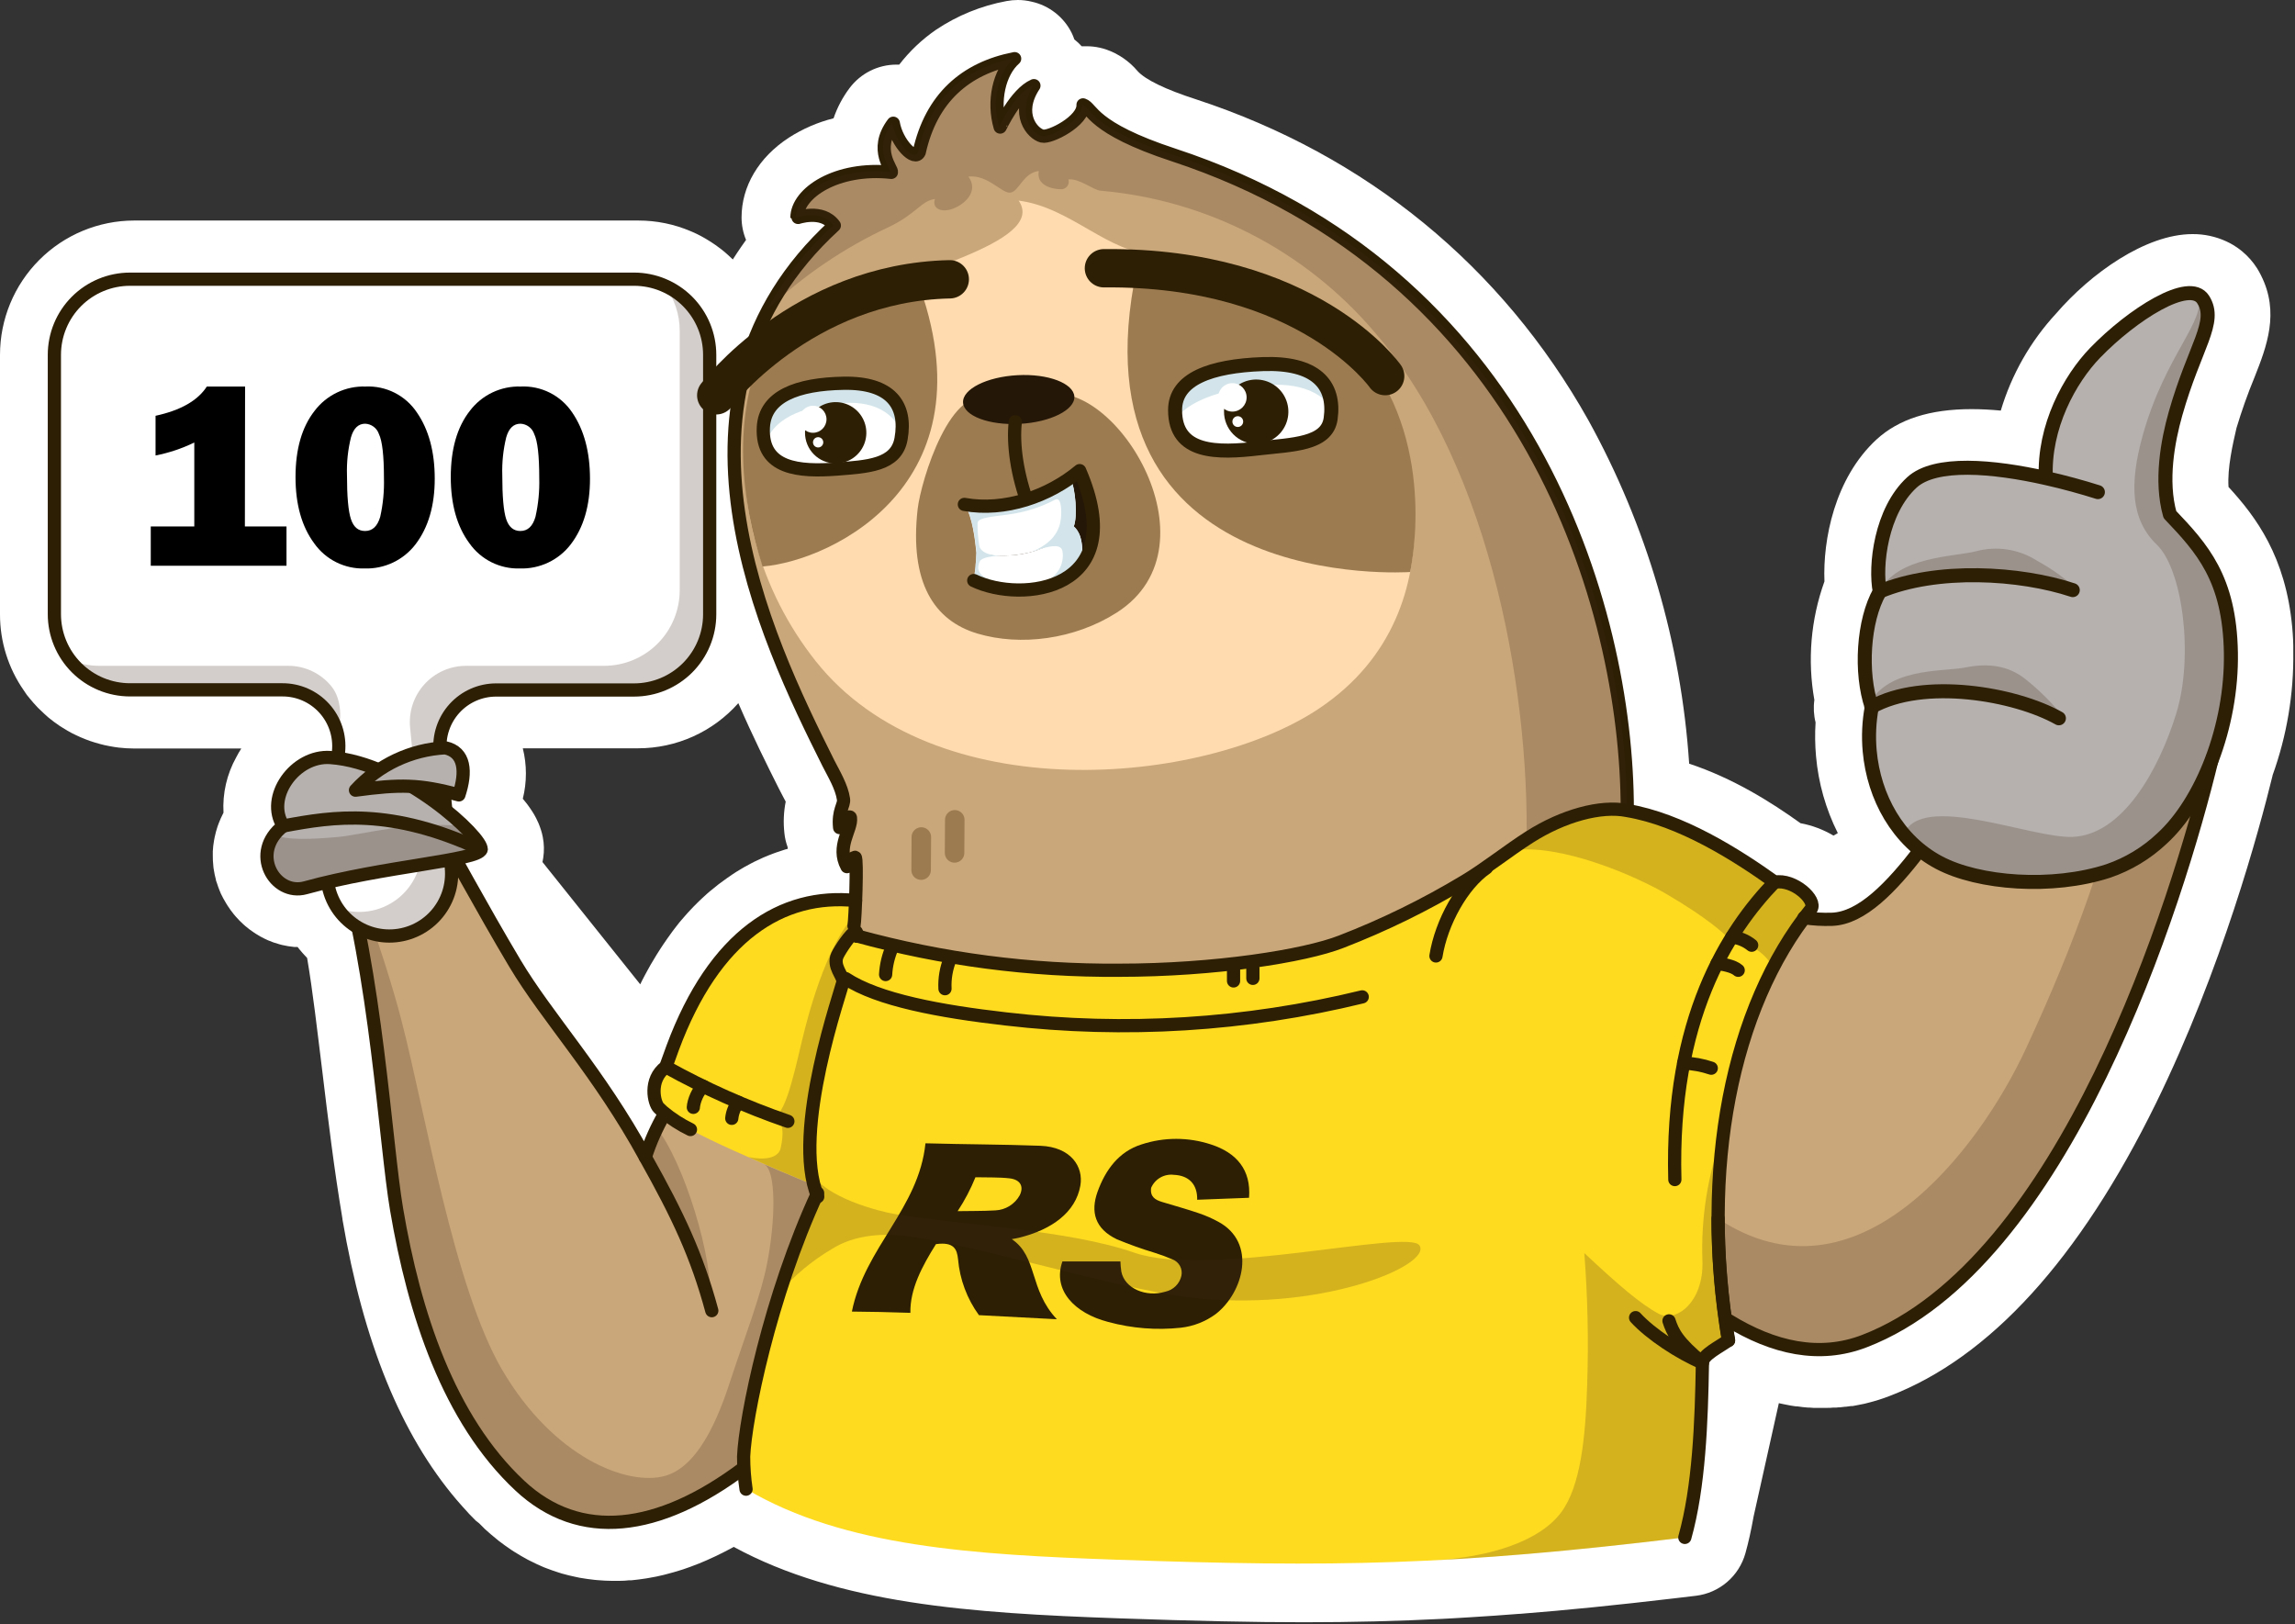 <svg width="455" height="322" viewBox="0 0 455 322" fill="none" xmlns="http://www.w3.org/2000/svg">
<rect x="0" y="0" width="455" height="322" fill="#333333" stroke="none"/>
<g clip-path="url(#clip0_62_1616)">
<path d="M454.45 124.34C453.15 110.34 447.29 102.5 441.82 96.54C441.57 92.78 442.67 88.01 443.4 84.85C444.43 81.418 445.631 78.041 447 74.73C449.37 68.73 452 61.96 448.25 54.57L448.18 54.43C447.97 54.02 447.75 53.62 447.49 53.2C446.689 51.938 445.697 50.808 444.55 49.85C444.12 49.49 443.75 49.23 443.49 49.05L443.38 48.98C442.977 48.705 442.56 48.452 442.13 48.22L441.42 47.87C439.306 46.889 437.001 46.39 434.67 46.41C425.38 46.41 414.45 54.25 407.67 62.12C402.574 67.619 398.811 74.215 396.67 81.4C394.67 81.21 392.67 81.11 390.86 81.11C382.58 81.11 376.43 83.11 372.05 87.11C363.7 94.82 361.38 107.04 361.71 115.27C359 122.794 358.311 130.897 359.71 138.77C359.504 140.255 359.585 141.766 359.95 143.22C359.81 145.456 359.84 147.699 360.04 149.93C360.507 155.234 361.973 160.401 364.36 165.16L363.5 165.66C361.483 164.459 359.269 163.626 356.96 163.2C351.11 158.99 343.54 154.26 334.89 151.4C333.297 127.502 326.47 104.246 314.89 83.28C297.76 52.76 270.89 30.79 237.21 19.72C231 17.72 227.08 15.79 225.54 14.1C223.886 12.136 221.734 10.654 219.31 9.81C218.88 9.666 218.443 9.545 218 9.45C217.163 9.263 216.308 9.169 215.45 9.17C215.14 9.17 214.82 9.17 214.45 9.17C214.009 8.677 213.524 8.225 213 7.82C212.848 7.372 212.667 6.935 212.46 6.51C211.684 4.953 210.568 3.59 209.196 2.521C207.824 1.451 206.229 0.703 204.53 0.33C203.63 0.11 202.707 -0.001 201.78 9.52508e-06C201.035 0 200.292 0.071 199.56 0.21C194.553 1.134 189.789 3.074 185.56 5.91C182.79 7.819 180.334 10.147 178.28 12.81H177.73C175.928 12.81 174.15 13.229 172.538 14.034C170.926 14.84 169.523 16.009 168.44 17.45C167.069 19.269 165.996 21.294 165.26 23.45C162.118 24.241 159.125 25.538 156.4 27.29C150.4 31.2 147.02 36.96 147.02 43.1C147.02 44.631 147.322 46.147 147.91 47.56L147.73 47.82C147.48 48.16 147.24 48.51 146.94 48.94C146.64 49.37 146.39 49.74 146.13 50.14C145.87 50.54 145.63 50.89 145.4 51.26L145.29 51.44L145.17 51.33C144.7 50.86 144.17 50.41 143.68 49.97L142.93 49.37L142.84 49.3C142.54 49.07 142.23 48.84 141.89 48.6C141.55 48.36 141.3 48.19 140.97 47.98C140.64 47.77 140.29 47.55 139.9 47.32C139.51 47.09 139.34 46.99 139.03 46.83C138.47 46.53 137.9 46.25 137.32 46L136.92 45.83C133.645 44.434 130.12 43.717 126.56 43.72H26.6C19.543 43.728 12.777 46.537 7.789 51.53C2.802 56.524 5.03492e-05 63.292 5.48276e-05 70.35V121.79C-0.011 127.185 1.637 132.453 4.72 136.88C4.902 137.18 5.099 137.47 5.31 137.75C5.5 138.01 5.71 138.25 5.92 138.5C6.13 138.75 6.4 139.08 6.69 139.41C6.98 139.74 7.27 140.05 7.55 140.34C7.83 140.63 8.38 141.15 8.79 141.52C9.04 141.76 9.3 141.99 9.58 142.23C10.3 142.82 11.04 143.38 11.79 143.88C12 144.02 12.21 144.16 12.44 144.29C13.05 144.68 13.65 145.02 14.24 145.34L15.08 145.75C15.67 146.03 16.27 146.3 16.92 146.55L17.83 146.89C18.45 147.1 19.07 147.29 19.73 147.47L20.67 147.71C21.31 147.85 21.97 147.98 22.67 148.09L23.53 148.21C24.526 148.326 25.527 148.386 26.53 148.39H47.84C47.478 148.949 47.144 149.527 46.84 150.12C44.971 153.473 44.094 157.288 44.31 161.12L44.2 161.34C43.905 161.912 43.641 162.499 43.41 163.1C43.31 163.35 43.22 163.6 43.14 163.82C42.904 164.524 42.71 165.242 42.56 165.97C42.51 166.21 42.46 166.44 42.43 166.65C42.302 167.357 42.222 168.072 42.19 168.79C42.19 169.06 42.19 169.32 42.19 169.55C42.181 170.245 42.214 170.939 42.29 171.63C42.29 171.88 42.35 172.13 42.38 172.37C42.481 173.044 42.622 173.712 42.8 174.37C42.8 174.58 42.91 174.78 42.98 174.99C43.15 175.54 43.34 176.08 43.55 176.59C43.62 176.79 43.71 176.98 43.8 177.19C44.102 177.82 44.435 178.434 44.8 179.03L45.14 179.58C45.514 180.158 45.917 180.715 46.35 181.25L46.75 181.72C47.219 182.259 47.72 182.77 48.25 183.25L48.65 183.6C49.199 184.07 49.776 184.504 50.38 184.9L50.75 185.14C51.326 185.51 51.923 185.844 52.54 186.14L53.1 186.4C53.824 186.714 54.569 186.974 55.33 187.18L55.91 187.34C56.714 187.527 57.529 187.661 58.35 187.74H58.89H59L59.33 188.16C59.53 188.41 59.73 188.66 59.97 188.92C60.21 189.18 60.59 189.61 60.89 189.92C62.02 196.55 62.89 204.24 63.89 212.3C65.04 221.83 66.22 231.69 67.89 241.61C67.89 241.61 67.89 241.69 67.89 241.72C72.05 266.12 79.47 284.33 90.54 297.36L91.25 298.17L91.69 298.67C92.14 299.17 92.58 299.67 93.03 300.15C93.48 300.63 93.91 301.05 94.35 301.49L95 302C95.33 302.34 95.67 302.68 96 303L96.16 303.16C96.88 303.82 97.64 304.47 98.5 305.16L98.89 305.48C99.67 306.08 100.5 306.68 101.35 307.25L101.92 307.62C102.78 308.16 103.64 308.67 104.51 309.14L105.06 309.42C106.06 309.93 106.96 310.35 107.78 310.69L108.27 310.88C109.1 311.2 109.95 311.5 110.84 311.78L111.38 311.95C112.29 312.21 113.23 312.44 114.3 312.66L114.92 312.79C115.92 312.96 116.84 313.1 117.81 313.2L118.44 313.26C119.44 313.35 120.44 313.4 121.52 313.41H121.86C122.78 313.41 123.73 313.41 124.61 313.3H125.12C126.06 313.21 127.03 313.09 128.12 312.92L128.69 312.82C129.69 312.66 130.62 312.46 131.6 312.22L132.17 312.07C133.17 311.81 134.17 311.53 135.1 311.23L135.47 311.11C136.39 310.8 137.31 310.47 138.2 310.11L138.62 309.95C139.56 309.57 140.52 309.15 141.62 308.63L142.03 308.44C142.97 307.99 143.91 307.51 144.87 307L145.46 306.67C166.31 317.99 192.38 319.8 221.71 320.83C237.08 321.37 248.43 321.61 258.53 321.61C268.07 321.61 277.04 321.39 285.94 320.94L288.34 320.81L291.34 320.63C294.56 320.44 297.92 320.2 301.27 319.94H301.41C310.6 319.22 320.59 318.21 331.94 316.87L336.25 316.36C338.525 316.08 340.667 315.134 342.407 313.642C344.147 312.149 345.407 310.176 346.03 307.97C346.64 305.8 347.16 303.46 347.67 300.62L352.67 278.18C353.01 278.26 353.34 278.33 353.67 278.39L355.04 278.66L356.04 278.81H356.31L357.43 278.96L358.43 279.05H358.72L359.51 279.11H359.85H362.33C362.66 279.11 362.98 279.11 363.38 279.06H363.56C363.89 279.06 364.23 279.06 364.56 279H364.81L365.76 278.89H365.93L366.98 278.75H367.29L368.14 278.59C368.64 278.5 369.14 278.4 369.65 278.29L370.27 278.13C371.738 277.77 373.181 277.316 374.59 276.77C394.49 269.14 412.26 249.62 427.41 218.77C440.48 192.12 447.95 164.4 450.55 153.77V153.71C453.383 145.857 454.775 137.557 454.66 129.21C454.69 127.61 454.6 126 454.45 124.34ZM156.18 168.28C156.05 168.28 155.33 168.52 155.13 168.59C154.7 168.72 154.26 168.87 153.81 169.03L153.21 169.25C152.58 169.48 151.96 169.74 151.34 170L151.13 170.1C150.58 170.34 150.03 170.6 149.5 170.86L148.87 171.19L147.68 171.83C147.47 171.94 147.27 172.07 147.07 172.19L146.97 172.25C146.61 172.46 146.25 172.67 145.92 172.88C145.59 173.09 145.47 173.17 145.16 173.38L144.16 174.07L143.46 174.58L142.46 175.31L141.76 175.88C141.44 176.13 141.12 176.4 140.76 176.68L140.09 177.26C139.77 177.55 139.45 177.84 139.09 178.18L138.52 178.72C138.19 179.04 137.87 179.37 137.52 179.72C137.52 179.72 137.12 180.13 136.98 180.29C136.6 180.68 136.23 181.1 135.86 181.52L135.52 181.91C135.04 182.47 134.52 183.04 134.13 183.59L133.76 184.07C133.42 184.51 133.08 184.96 132.76 185.43C132.63 185.6 132.28 186.1 132.28 186.1C132 186.5 131.72 186.89 131.46 187.29L130.94 188.08C130.69 188.47 130.44 188.85 130.19 189.26C129.94 189.67 129.84 189.82 129.68 190.11C129.52 190.4 129.21 190.89 128.98 191.28C128.75 191.67 128.65 191.87 128.48 192.18C128.31 192.49 128.03 192.99 127.82 193.39L127.33 194.33C127.2 194.59 127.06 194.86 126.93 195.14L107.55 170.9C107.61 170.63 107.66 170.36 107.7 170.08C107.91 168.705 107.88 167.304 107.61 165.94C107.518 165.452 107.395 164.971 107.24 164.5C107.09 164.03 106.93 163.6 106.76 163.2C106.59 162.8 106.5 162.62 106.29 162.2C106.18 161.99 106.07 161.78 105.9 161.48C105.73 161.18 105.62 161.01 105.47 160.79C105.32 160.57 105.26 160.46 105.1 160.24L104.66 159.62L104.35 159.21L103.65 158.35C104.469 155.067 104.469 151.633 103.65 148.35H126.5C130.259 148.352 133.975 147.555 137.402 146.012C140.83 144.469 143.89 142.215 146.38 139.4C149.22 145.95 152.1 151.73 154.45 156.4L155.24 157.92C155.4 158.21 155.59 158.57 155.77 158.92C155.366 160.968 155.279 163.066 155.51 165.14C155.603 166.094 155.818 167.031 156.15 167.93C156.152 168.047 156.162 168.164 156.18 168.28Z" fill="white"/>
<path d="M138.74 208.49C135.24 212.83 131.16 220.49 127.94 229.41C118.72 212.55 109.06 201.52 102.08 190.98C101.45 189.98 88.36 166.85 87.86 165.98C79.34 168.48 75.22 167.83 66.5 169.26C73.02 183.13 73.9 212.17 78.62 239.76C83.02 265.47 91.47 283.76 103.07 294.58C123.98 314.11 156.44 293.26 187.33 244.29C170.73 241.1 144.67 215.93 138.74 208.49Z" fill="#CAA77A"/>
<g style="mix-blend-mode:multiply" opacity="0.23">
<path d="M187.33 244.26C156.44 293.21 123.97 314.07 103.08 294.54C91.48 283.7 83 265.43 78.61 239.71C73.9 212.12 73.01 183.09 66.49 169.22C69.17 168.79 76.39 190 79.55 202.13C84.33 220.45 89.95 255.13 99.55 271.56C109.8 289.06 124.55 294.74 131.97 292.56C139.39 290.38 143.27 278.39 145.05 272.98C147.58 265.27 150.85 256.83 152.05 250.63C153.77 242.02 153.95 231.85 151.43 230.8C155.65 232.61 159.62 234.25 162.43 235.41C162.69 234.16 162.96 232.81 163.22 231.41C171.49 237.59 180.26 242.92 187.33 244.26Z" fill="#3F2719"/>
</g>
<g style="mix-blend-mode:multiply" opacity="0.23">
<path d="M127.42 228.34C131.08 235.14 138.24 249.4 140.69 258.34C141.69 249.94 135.43 229.96 130.09 223.53C129.2 225.17 127.42 228.34 127.42 228.34Z" fill="#3F2719"/>
</g>
<path d="M131.8 220.74C130.2 223.48 128.906 226.387 127.94 229.41C118.72 212.55 108.56 201.84 102.08 190.98C95.6 180.12 88.08 166.22 87.86 165.98" stroke="#2D1F04" stroke-width="2.62" stroke-linecap="round" stroke-linejoin="round"/>
<path d="M67.32 169.09C74.51 192.35 76.44 226.91 78.62 239.72C82.12 260.37 88.94 281.33 103.07 294.54C114.93 305.62 130.52 303.7 147.42 291.02" stroke="#2D1F04" stroke-width="2.62" stroke-linecap="round" stroke-linejoin="round"/>
<path d="M140.7 70.35V121.79C140.7 125.768 139.12 129.584 136.307 132.397C133.494 135.21 129.678 136.79 125.7 136.79H98.36C96.806 136.79 95.27 137.115 93.849 137.743C92.428 138.372 91.154 139.29 90.109 140.44C89.064 141.589 88.271 142.945 87.78 144.419C87.29 145.893 87.112 147.453 87.26 149L89.48 172C89.65 173.716 89.458 175.449 88.918 177.086C88.378 178.724 87.5 180.23 86.343 181.508C85.185 182.786 83.772 183.807 82.196 184.506C80.62 185.205 78.914 185.566 77.19 185.566C75.466 185.566 73.76 185.205 72.184 184.506C70.608 183.807 69.195 182.786 68.037 181.508C66.88 180.23 66.002 178.724 65.462 177.086C64.922 175.449 64.73 173.716 64.9 172L67.12 149C67.272 147.449 67.098 145.884 66.608 144.405C66.118 142.926 65.324 141.566 64.276 140.412C63.228 139.259 61.951 138.338 60.525 137.709C59.1 137.08 57.558 136.757 56 136.76H25.78C21.802 136.76 17.986 135.18 15.173 132.367C12.36 129.554 10.78 125.738 10.78 121.76V70.35C10.78 66.372 12.36 62.556 15.173 59.743C17.986 56.931 21.802 55.35 25.78 55.35H125.72C129.695 55.355 133.505 56.938 136.314 59.751C139.122 62.563 140.7 66.375 140.7 70.35Z" fill="white"/>
<g style="mix-blend-mode:multiply" opacity="0.23">
<path d="M140.69 70.35V121.78C140.69 125.758 139.11 129.574 136.296 132.387C133.483 135.2 129.668 136.78 125.69 136.78H98.36C96.806 136.781 95.269 137.107 93.848 137.737C92.427 138.367 91.154 139.286 90.109 140.436C89.064 141.587 88.27 142.943 87.78 144.417C87.289 145.892 87.112 147.453 87.26 149L89.48 172C89.753 174.746 89.097 177.505 87.618 179.834C86.139 182.164 83.921 183.931 81.32 184.852C78.718 185.773 75.883 185.796 73.267 184.916C70.652 184.037 68.406 182.306 66.89 180C68.851 180.738 70.967 180.965 73.04 180.658C75.113 180.352 77.073 179.523 78.737 178.25C80.401 176.976 81.713 175.3 82.55 173.379C83.386 171.458 83.72 169.356 83.52 167.27L81.31 144.27C81.153 142.719 81.324 141.152 81.81 139.67C82.297 138.189 83.089 136.826 84.135 135.67C85.181 134.514 86.458 133.59 87.883 132.957C89.309 132.325 90.851 131.999 92.41 132H119.76C121.73 132 123.68 131.612 125.5 130.858C127.32 130.104 128.974 129 130.367 127.607C131.759 126.214 132.864 124.56 133.618 122.74C134.372 120.92 134.76 118.97 134.76 117V65.61C134.767 62.363 133.714 59.203 131.76 56.61C134.421 57.788 136.681 59.713 138.267 62.153C139.853 64.593 140.694 67.441 140.69 70.35Z" fill="#3F2719"/>
</g>
<g style="mix-blend-mode:multiply" opacity="0.23">
<path d="M67 145.86C66.49 143.311 65.119 141.015 63.115 139.357C61.112 137.7 58.6 136.783 56 136.76H25.77C23.441 136.76 21.145 136.218 19.062 135.176C16.979 134.135 15.167 132.623 13.77 130.76C15.678 131.591 17.739 132.014 19.82 132H57.1C58.759 131.99 60.399 132.355 61.897 133.069C63.395 133.782 64.712 134.825 65.75 136.12C67.77 138.68 67.73 142.53 67 145.86Z" fill="#3F2719"/>
</g>
<path d="M140.7 70.35V121.79C140.7 125.768 139.12 129.584 136.307 132.397C133.494 135.21 129.678 136.79 125.7 136.79H98.36C96.806 136.79 95.27 137.115 93.849 137.743C92.428 138.372 91.154 139.29 90.109 140.44C89.064 141.589 88.271 142.945 87.78 144.419C87.29 145.893 87.112 147.453 87.26 149L89.48 172C89.65 173.716 89.458 175.449 88.918 177.086C88.378 178.724 87.5 180.23 86.343 181.508C85.185 182.786 83.772 183.807 82.196 184.506C80.62 185.205 78.914 185.566 77.19 185.566C75.466 185.566 73.76 185.205 72.184 184.506C70.608 183.807 69.195 182.786 68.037 181.508C66.88 180.23 66.002 178.724 65.462 177.086C64.922 175.449 64.73 173.716 64.9 172L67.12 149C67.272 147.449 67.098 145.884 66.608 144.405C66.118 142.926 65.324 141.566 64.276 140.412C63.228 139.259 61.951 138.338 60.525 137.709C59.1 137.08 57.558 136.757 56 136.76H25.78C21.802 136.76 17.986 135.18 15.173 132.367C12.36 129.554 10.78 125.738 10.78 121.76V70.35C10.78 66.372 12.36 62.556 15.173 59.743C17.986 56.931 21.802 55.35 25.78 55.35H125.72C129.695 55.355 133.505 56.938 136.314 59.751C139.122 62.563 140.7 66.375 140.7 70.35V70.35Z" stroke="#2D1F04" stroke-width="2.62" stroke-linecap="round" stroke-linejoin="round"/>
<path d="M48.55 104.37H56.8V112.16H29.89V104.37H38.52V87.73C36.082 88.915 33.5 89.778 30.84 90.3V82.43C35.813 81.35 39.2 79.42 41 76.64H48.59L48.55 104.37Z" fill="black"/>
<path d="M72.28 112.7C70.33 112.758 68.395 112.332 66.65 111.459C64.905 110.587 63.404 109.295 62.28 107.7C59.82 104.367 58.59 99.997 58.59 94.59C58.59 89.043 59.85 84.663 62.37 81.45C63.546 79.896 65.078 78.647 66.838 77.808C68.597 76.969 70.532 76.565 72.48 76.63C74.475 76.537 76.459 76.962 78.241 77.862C80.023 78.763 81.542 80.109 82.65 81.77C85.01 85.19 86.19 89.567 86.19 94.9C86.19 100.233 84.923 104.567 82.39 107.9C81.209 109.447 79.675 110.689 77.916 111.524C76.158 112.359 74.226 112.762 72.28 112.7ZM72.38 105.27C73.85 105.27 74.83 104.33 75.38 102.46C75.945 99.941 76.193 97.361 76.12 94.78C76.12 90.32 75.787 87.407 75.12 86.04C74.927 85.466 74.565 84.964 74.081 84.6C73.597 84.236 73.015 84.027 72.41 84C71.04 84 70.1 84.9 69.58 86.71C68.979 89.142 68.713 91.645 68.79 94.15C68.79 98.443 69.053 101.37 69.58 102.93C70.1 104.48 71 105.27 72.38 105.27Z" fill="black"/>
<path d="M103.06 112.7C101.11 112.758 99.175 112.332 97.43 111.46C95.685 110.587 94.184 109.295 93.06 107.7C90.6 104.367 89.37 99.997 89.37 94.59C89.37 89.043 90.63 84.663 93.15 81.45C94.326 79.896 95.858 78.647 97.618 77.808C99.377 76.969 101.312 76.565 103.26 76.63C105.256 76.538 107.242 76.962 109.025 77.863C110.809 78.763 112.33 80.109 113.44 81.77C115.787 85.19 116.963 89.567 116.97 94.9C116.977 100.233 115.71 104.567 113.17 107.9C111.989 109.447 110.455 110.69 108.696 111.524C106.938 112.359 105.006 112.762 103.06 112.7ZM103.16 105.27C104.63 105.27 105.62 104.33 106.16 102.46C106.729 99.941 106.981 97.361 106.91 94.78C106.91 90.32 106.577 87.407 105.91 86.04C105.716 85.465 105.353 84.962 104.867 84.598C104.381 84.233 103.797 84.025 103.19 84C101.82 84 100.88 84.9 100.36 86.71C99.769 89.144 99.506 91.646 99.58 94.15C99.58 98.443 99.84 101.37 100.36 102.93C100.88 104.48 101.81 105.27 103.16 105.27Z" fill="black"/>
<path d="M60.56 176C80.08 170.58 94.87 170.57 95.38 168.41C95.89 166.25 80 151.2 65.49 150.18C58.49 149.69 52.49 158.08 56.16 163.75C49.38 169 54.43 177.7 60.56 176Z" fill="#B6B1AE"/>
<g style="mix-blend-mode:multiply" opacity="0.23">
<path d="M95.38 168.39C94.87 170.56 80.09 170.57 60.57 175.99C55.07 177.53 50.43 170.7 54.41 165.48C56.86 166.63 61.94 166.37 66.89 165.94C71.84 165.51 81.15 162.68 92 163.8C94.26 166 95.53 167.76 95.38 168.39Z" fill="#3F2719"/>
</g>
<path d="M60.56 176C75.94 171.73 94.87 170.57 95.38 168.41C95.89 166.25 80 151.2 65.49 150.18C58.49 149.69 52.49 158.08 56.16 163.75C49.38 169 54.43 177.7 60.56 176Z" stroke="#2D1F04" stroke-width="2.62" stroke-linecap="round" stroke-linejoin="round"/>
<path d="M56.16 163.75C66.32 161.84 77.46 160.13 95.38 168.4" stroke="#2D1F04" stroke-width="2.62" stroke-linecap="round" stroke-linejoin="round"/>
<path d="M70.48 156.65C79.34 155.47 83.14 155.47 90.98 157.59C92.5 153.01 92.19 149.09 88.26 148.25C81.462 148.614 75.078 151.63 70.48 156.65Z" fill="#B6B1AE"/>
<path d="M70.48 156.65C79.34 155.47 83.14 155.47 90.98 157.59C92.5 153.01 92.19 149.09 88.26 148.25C81.462 148.614 75.078 151.63 70.48 156.65V156.65Z" stroke="#2D1F04" stroke-width="2.62" stroke-linecap="round" stroke-linejoin="round"/>
<path d="M174.27 179.33C173.8 182.33 173.16 185.97 172.69 188.33C171.87 188.39 169.16 191.33 168.48 192.4C167.16 194.4 169.07 196.66 168.81 197.75C168.59 198.68 165.2 222.27 162.48 235.39C154.22 231.92 135.29 224.25 131.4 220.39C131.12 220.1 130.83 219.87 130.6 219.63C129.72 218.78 128.47 213.9 132 211.51C132.41 210.33 132.88 209.05 133.38 207.7C142.49 183.16 157.88 175.4 174.26 179.34L174.27 179.33Z" fill="#FFDB1F"/>
<path d="M342.65 263.05C340.43 250.511 339.468 237.781 339.78 225.05C341.415 237.656 342.373 250.341 342.65 263.05Z" fill="#FFDB1F"/>
<g style="mix-blend-mode:multiply" opacity="0.23">
<path d="M174.28 179.33C173.8 182.33 173.16 185.98 172.69 188.33C171.87 188.39 169.16 191.33 168.48 192.41C167.17 194.41 169.07 196.66 168.8 197.76C168.58 198.69 165.2 222.26 162.48 235.38C159.03 233.94 153.72 231.76 148.42 229.38C151.29 230.01 154.28 229.72 154.77 227.64C155.41 224.86 155.37 222.05 153.45 221.33C156.01 221 158.08 209.73 159.57 204C160.92 198.76 165.45 182.36 172.57 179C173.13 179.1 173.7 179.22 174.26 179.36L174.28 179.33Z" fill="#3F2719"/>
</g>
<path d="M342.65 263.05C340.43 250.511 339.468 237.781 339.78 225.05C341.415 237.656 342.373 250.341 342.65 263.05Z" fill="#FFDB1F"/>
<path d="M322.54 160.64C316.22 163.64 310.54 166.92 302.54 170.58C290.01 176.3 278.7 182.84 265.66 186.66C254.062 189.752 242.155 191.543 230.16 192C220.68 192.622 211.163 192.411 201.72 191.37C190.882 190.339 180.155 188.365 169.66 185.47C169.76 184.83 169.66 184.6 169.41 184.67C169.54 182.3 169.64 178.67 169.66 175.57C169.66 172.64 169.6 169.98 169.37 169.9C168.958 170.029 168.59 170.268 168.306 170.593C168.022 170.918 167.833 171.315 167.76 171.74C165.57 167.74 168.76 164.34 168.44 162.06C168.38 161.55 167.11 162.22 166.29 164C165.94 160.62 167.23 159.59 167.06 158.37C166.71 155.91 165.15 153.37 164.06 151.23C151.7 126.47 128.49 78.32 165.25 44.64C162.81 41.27 157.81 43.13 157.81 43.11C157.81 38.17 165.72 32.94 176.52 34.11C176.87 33.58 172.89 29.72 176.9 24.38C177.59 28.32 181.18 32.07 182.05 30.11C184.41 19.41 191.18 13.48 200.96 11.58C197.9 14.25 196.59 20.02 198.1 25.14C198.1 25.14 201.18 18.48 204.78 16.93C201.56 23.18 204.67 26.51 206.61 26.98C208.14 27.37 214.69 23.91 214.52 20.75C216.4 21.38 216.05 25.28 232.52 30.68C302.22 53.64 322.47 119.7 322.54 160.64Z" fill="#CAA77A"/>
<path d="M241.05 269L240.57 268.28L241.05 269Z" fill="#B6B1AE"/>
<path d="M148.49 81.29C150.81 71.83 162.49 64.77 169.6 59.89C177.87 54.2 207.88 48.32 201.95 39.77C212.34 41.1 219.82 50.31 228.81 50.34C238.19 50.34 259.21 55.96 274.67 77.89C277.78 82.29 291.45 120.44 261.49 140.48C238.6 155.79 185.12 160.62 161.69 131.03C150.72 117.17 145.38 99 148.49 81.29Z" fill="#FFDBAF"/>
<path d="M196.59 79.34C188.68 75.34 182.59 95.19 181.93 100.92C180.28 115.5 185.19 123.02 193.74 125.59C202.29 128.16 213.09 126.77 221.43 121.43C242.43 107.98 220.08 73.11 206.33 78.61" fill="#9D7B51"/>
<path d="M151.18 112.31C165.13 111.18 198.18 95.31 180.97 53.31C171.53 54.58 162.68 57.84 151.9 67.4C144.82 83 147.05 99.48 151.18 112.31Z" fill="#9D7B51"/>
<path d="M225.38 53.29C211.62 118.21 279.57 113.4 279.57 113.4C279.57 113.4 285.12 89.15 270.88 70.92C262.18 59.79 244 52 225.38 53.29Z" fill="#9D7B51"/>
<path d="M189.29 162.53L189.25 169.09" stroke="#9D7B51" stroke-width="3.87" stroke-linecap="round" stroke-linejoin="round"/>
<path d="M182.66 165.94L182.62 172.5" stroke="#9D7B51" stroke-width="3.87" stroke-linecap="round" stroke-linejoin="round"/>
<path opacity="0.23" d="M159 41.1C158.886 41.158 158.779 41.229 158.68 41.31C158.649 41.345 158.626 41.387 158.612 41.431C158.598 41.476 158.594 41.524 158.6 41.57" fill="#3F2719"/>
<path d="M190.93 79.79C190.81 77.13 195.64 74.71 201.73 74.38C207.82 74.05 212.85 76 213 78.62C213.15 81.24 208.29 83.7 202.2 84.03C196.11 84.36 191.05 82.45 190.93 79.79Z" fill="#251707"/>
<path d="M169.31 183.56C169.55 182.33 170.03 170.12 169.54 169.96C169.127 170.091 168.757 170.332 168.471 170.658C168.186 170.985 167.995 171.383 167.92 171.81C165.74 167.81 168.92 164.4 168.61 162.12C168.55 161.61 167.27 162.29 166.46 164.07C166.11 160.68 167.41 159.66 167.23 158.44C166.88 155.98 165.32 153.44 164.23 151.29C151.85 126.54 128.64 78.38 165.41 44.7C163 41.33 158 43.2 158 43.17C158 38.24 165.92 33 176.72 34.17C177.07 33.64 173.09 29.77 177.1 24.43C177.79 28.37 181.38 32.12 182.25 30.16C184.61 19.47 191.39 13.53 201.16 11.63C198.1 14.31 196.79 20.07 198.29 25.19C198.29 25.27 201.35 18.55 204.98 16.98C201.28 22.6 204.69 26.51 206.63 26.98C208.16 27.37 214.89 23.98 214.72 20.79C216.6 21.42 216.26 25.33 232.67 30.72C302.55 53.72 322.62 119.72 322.62 160.61" stroke="#2D1F04" stroke-width="2.62" stroke-linecap="round" stroke-linejoin="round"/>
<path d="M201.29 83.62C200.79 88.08 201.62 94.13 203.97 100.39" stroke="#2D1F04" stroke-width="2.62" stroke-linecap="round" stroke-linejoin="round"/>
<path opacity="0.23" d="M215 261.5L214.44 261.22L215 261.5Z" fill="#3F2719"/>
<g style="mix-blend-mode:multiply" opacity="0.23">
<path d="M322.54 160.64C316.95 163.43 307.89 168.05 302.54 170.58C303.82 139.52 296.05 93 272.54 65.88C258.838 49.727 239.312 39.639 218.21 37.81C216.71 37.68 213.99 35.32 211.82 35.57C211.897 35.807 211.913 36.059 211.867 36.303C211.821 36.548 211.715 36.777 211.558 36.97C211.401 37.163 211.198 37.313 210.968 37.408C210.738 37.502 210.487 37.537 210.24 37.51C208.64 37.51 205.39 36.76 205.95 33.9C202.83 34.27 202.03 37.97 200.32 38.19C198.61 38.41 195.91 34.6 192 35C194.12 38 191.23 40.48 189 41.35C186.38 42.35 184.72 41.12 185.37 39.45C182.64 39.79 181.75 42.36 176.18 45.03C167.32 49.141 159.189 54.67 152.11 61.4C155.484 55.11 159.923 49.453 165.23 44.68C162.79 41.31 157.79 43.17 157.79 43.15C157.79 38.21 165.71 32.98 176.5 34.15C176.85 33.62 172.88 29.76 176.88 24.42C177.57 28.35 181.16 32.11 182.03 30.14C184.39 19.45 191.17 13.52 200.94 11.62C197.88 14.29 196.57 20.06 198.08 25.18C198.08 25.18 201.16 18.52 204.76 16.97C201.5 23 204.66 26.55 206.6 27C208.13 27.39 214.69 23.93 214.51 20.77C216.39 21.4 216.05 25.3 232.51 30.69C302.23 53.64 322.47 119.7 322.54 160.64Z" fill="#3F2719"/>
</g>
<path d="M188.3 55.37C159 56 142 78.37 142 78.37" stroke="#2D1F04" stroke-width="7.6" stroke-linecap="round" stroke-linejoin="round"/>
<path d="M218.86 53.18C259.34 52.79 274.62 74.56 274.62 74.56" stroke="#2D1F04" stroke-width="7.6" stroke-linecap="round" stroke-linejoin="round"/>
<path d="M193.07 115.07C193.69 111.27 194.31 105 191.22 99.97C195.58 101.32 203.22 99.91 203.55 98.03C205.55 98.96 211.43 96.78 214.02 93.28C224.14 116.91 202.48 119.64 193.07 115.07Z" fill="#251707"/>
<path d="M193 115.29C193.325 113.396 193.512 111.481 193.56 109.56C198.44 110.74 207.1 110.69 212.88 104.41C213.88 105.26 214.88 106.89 214.53 111.48C210.55 117.27 200.79 118.58 193 115.29Z" fill="white"/>
<path d="M212.87 104.41C208.4 109.95 199.32 111.09 193.55 109.56C193.34 107.07 192.79 102.56 191.37 100.29C195.86 100.5 201.24 99.64 203.7 98.35C206.713 97.58 209.585 96.338 212.21 94.67C213.24 97.05 213.66 102.37 212.87 104.41Z" fill="white"/>
<path d="M214.52 111.44C212.701 113.909 210.058 115.643 207.07 116.33L206.89 115.33C208.132 114.947 209.195 114.13 209.885 113.029C210.575 111.928 210.847 110.615 210.65 109.33C210.43 107.84 208.55 108.01 204.65 109.33C209.9 107.2 210.29 103.78 210.38 102.19C210.47 100.6 210.28 98.37 209.09 99.11C206.38 100.523 203.453 101.472 200.43 101.92C198 102.35 193.81 102.47 193.81 103.67C193.783 105.167 193.893 106.663 194.14 108.14C194.4 109.63 196.63 110.32 199.14 110.14C198.98 110.14 194.67 110.14 194.21 111.36C193.93 112.1 192.92 114.46 198.21 115.42V116.7C196.426 116.421 194.683 115.924 193.02 115.22C193.34 113.322 193.527 111.404 193.58 109.48C193.37 106.99 192.81 102.48 191.39 100.21C195.88 100.42 201.26 99.57 203.72 98.28C206.732 97.503 209.604 96.257 212.23 94.59C213.23 96.98 213.68 102.3 212.89 104.33C213.86 105.21 214.85 106.84 214.52 111.44Z" fill="#D3E5EA"/>
<path d="M191.19 100C199.19 101.43 207.92 98.42 214.05 93.3C224.4 117.15 202.53 119.67 193.05 115.09" stroke="#2D1F04" stroke-width="2.62" stroke-linecap="round" stroke-linejoin="round"/>
<path d="M178.64 87C177.69 92.36 172.01 92.58 165.85 93C158.64 93.43 150.9 93 151.34 84.7C151.67 78.58 158.01 76.14 167.27 75.98C176.53 75.82 179.84 80.24 178.64 87Z" fill="white"/>
<path d="M178.82 85.67C176.08 80.04 170.54 79.12 163.53 80.31C156.12 81.6 152.71 84.51 151.7 88.2C151.386 87.034 151.264 85.825 151.34 84.62C151.67 78.51 158.02 76.06 167.27 75.89C175.91 75.75 179.37 79.68 178.82 85.67Z" fill="#D3E5EA"/>
<path d="M159.6 85.79C159.602 84.587 159.961 83.412 160.631 82.413C161.301 81.414 162.253 80.636 163.365 80.178C164.477 79.72 165.7 79.602 166.88 79.84C168.059 80.077 169.141 80.659 169.99 81.511C170.838 82.364 171.415 83.449 171.646 84.63C171.878 85.81 171.754 87.033 171.291 88.143C170.827 89.253 170.045 90.201 169.042 90.866C168.04 91.531 166.863 91.884 165.66 91.88C164.049 91.875 162.506 91.23 161.37 90.089C160.234 88.947 159.597 87.401 159.6 85.79Z" fill="#2D1F04"/>
<path d="M178.64 87C177.71 92.29 171.92 92.51 165.85 93C158.55 93.53 150.9 93.07 151.34 84.7C151.67 78.58 158.01 76.14 167.27 75.98C176.53 75.82 179.84 80.24 178.64 87Z" stroke="#2D1F04" stroke-width="2.62" stroke-linecap="round" stroke-linejoin="round"/>
<path d="M161.18 85.8C162.66 85.8 163.86 84.6 163.86 83.12C163.86 81.64 162.66 80.44 161.18 80.44C159.7 80.44 158.5 81.64 158.5 83.12C158.5 84.6 159.7 85.8 161.18 85.8Z" fill="white"/>
<path d="M162.2 88.71C162.763 88.71 163.22 88.253 163.22 87.69C163.22 87.127 162.763 86.67 162.2 86.67C161.637 86.67 161.18 87.127 161.18 87.69C161.18 88.253 161.637 88.71 162.2 88.71Z" fill="white"/>
<path d="M263.81 83C263.09 88.12 256.16 88.13 249.64 88.88C241.26 89.88 232.95 89.94 232.97 81.29C232.97 75.15 239.97 72.55 250.38 72.18C260.79 71.81 264.76 76.18 263.81 83Z" fill="white"/>
<path d="M263.93 80.61C260.16 76.03 253.76 75.54 245.93 77C239.11 78.25 235.13 80.38 233.13 83C233.04 82.408 232.996 81.809 233 81.21C233 75.07 240 72.47 250.4 72.1C259.52 71.79 263.7 75.19 263.93 80.61Z" fill="#D3E5EA"/>
<path d="M243.81 81.77C243.775 80.846 244.015 79.933 244.499 79.146C244.983 78.359 245.69 77.733 246.53 77.348C247.37 76.963 248.306 76.835 249.218 76.982C250.131 77.129 250.979 77.543 251.656 78.172C252.333 78.802 252.808 79.618 253.021 80.517C253.234 81.416 253.175 82.359 252.852 83.225C252.529 84.091 251.957 84.841 251.207 85.382C250.457 85.922 249.564 86.228 248.64 86.26C247.405 86.303 246.202 85.855 245.297 85.013C244.392 84.172 243.857 83.005 243.81 81.77Z" fill="#2D1F04"/>
<path d="M263.81 83C263.09 88.12 256.16 88.13 249.64 88.88C241.26 89.88 232.95 89.94 232.97 81.29C232.97 75.15 239.97 72.55 250.38 72.18C260.79 71.81 264.76 76.18 263.81 83Z" stroke="#2D1F04" stroke-width="2.781" stroke-linecap="round" stroke-linejoin="round"/>
<path d="M242.67 81.59C242.676 80.327 243.056 79.095 243.763 78.049C244.47 77.002 245.472 76.189 246.641 75.713C247.81 75.236 249.094 75.117 250.331 75.37C251.568 75.624 252.702 76.239 253.59 77.137C254.477 78.036 255.077 79.177 255.315 80.417C255.554 81.657 255.418 82.94 254.927 84.103C254.435 85.266 253.61 86.258 252.555 86.951C251.5 87.645 250.263 88.01 249 88C247.311 87.987 245.697 87.305 244.51 86.103C243.324 84.902 242.662 83.279 242.67 81.59Z" fill="#2D1F04"/>
<path d="M244.33 81.6C245.887 81.6 247.15 80.337 247.15 78.78C247.15 77.222 245.887 75.96 244.33 75.96C242.773 75.96 241.51 77.222 241.51 78.78C241.51 80.337 242.773 81.6 244.33 81.6Z" fill="white"/>
<path d="M245.4 84.65C245.991 84.65 246.47 84.171 246.47 83.58C246.47 82.989 245.991 82.51 245.4 82.51C244.809 82.51 244.33 82.989 244.33 83.58C244.33 84.171 244.809 84.65 245.4 84.65Z" fill="white"/>
<path d="M127.94 229.41C134.44 241 138.15 248.86 141.12 259.84" stroke="#2D1F04" stroke-width="2.62" stroke-linecap="round" stroke-linejoin="round"/>
<path d="M369.65 265.88C409.34 250.64 431.74 178.88 438.65 150.28C432.25 147.91 405.19 142.16 399.51 145.86C388.91 152.74 376.14 181.86 363.21 182.25C343.51 182.9 335.62 165.25 319.48 162.18C311.07 166.63 303.54 169.91 290.39 176.18C299.12 203.58 303.32 220.12 316.33 236.5C333.24 257.82 351.84 272.72 369.65 265.88Z" fill="#CAA77A"/>
<path d="M342.65 263.23C342.65 264.07 342.65 264.89 342.65 265.7C340.81 266.42 337.51 268.57 337.48 270.17C337.29 282.02 336.8 294.8 333.99 304.79C287.99 310.38 264.46 310.72 221.24 309.21C193.18 308.21 167.37 306.69 148.06 295.27C147.732 293.129 147.568 290.966 147.57 288.8C147.88 281.18 152.79 257.02 162.24 236.57C160.85 233.22 160.51 228.79 160.77 224.07C161.54 210.69 167.18 194.91 167.26 193.96C167.37 192.84 165.15 190.88 166.16 188.72C166.68 187.6 168.93 184.26 169.73 184.07C169.97 184 170.08 184.23 169.98 184.87C180.438 187.836 191.152 189.808 201.98 190.76C206.54 191.12 211.41 191.37 214.56 191.53C217.95 191.71 224.19 192.15 230.43 191.9C249.43 191.15 263.31 187.9 265.97 186.53C272.28 183.72 290.85 175.87 301.51 167.14C304.422 164.71 307.791 162.887 311.418 161.778C315.045 160.668 318.857 160.295 322.63 160.68C333.92 162.13 344.53 169.13 351.77 174.6C355.3 173.89 360.49 177.65 358.96 180.18C349.36 192.08 343.43 208.36 341.08 226.75C339.57 238.59 340.36 249.83 342.56 263.05L342.65 263.23Z" fill="#FFDB1F"/>
<g style="mix-blend-mode:multiply" opacity="0.23">
<path d="M342.69 265.7C340.85 266.42 337.55 268.57 337.52 270.17C337.33 282.02 336.84 294.8 334.03 304.79C314.65 307.15 299.27 308.57 284.72 309.31C294.8 308.69 305.01 305.83 309.5 299.84C313.32 294.74 314.36 285.15 314.67 274.42C314.961 265.749 314.771 257.069 314.1 248.42C320.92 254.8 325.22 258.5 328.79 260.42C332.36 262.34 337.79 258.05 337.52 250.03C337.206 241.582 338.52 233.152 341.39 225.2C341.3 225.71 341.24 226.2 341.17 226.74C339.65 238.57 340.45 249.82 342.65 263.04V263.22C342.68 264.07 342.69 264.89 342.69 265.7Z" fill="#3F2719"/>
</g>
<g style="mix-blend-mode:multiply" opacity="0.23">
<path d="M359.05 180.18C356.127 183.831 353.581 187.768 351.45 191.93C350.25 188.46 344.65 186.03 343.01 186.33C341.58 184.84 338.38 181.96 330.66 177.4C324.27 173.62 309.23 167.13 299.73 168.6C300.38 168.12 300.99 167.6 301.6 167.14C304.512 164.71 307.881 162.887 311.508 161.778C315.135 160.668 318.947 160.295 322.72 160.68C334.01 162.13 344.62 169.14 351.86 174.6C355.39 173.89 360.58 177.64 359.05 180.18Z" fill="#3F2719"/>
</g>
<path d="M203.26 109.72C203.72 109.63 204.18 109.5 204.64 109.38C204.18 109.51 203.72 109.63 203.26 109.72Z" fill="#B6B1AE"/>
<path d="M203.26 109.72C203.72 109.63 204.18 109.5 204.64 109.38C204.18 109.51 203.72 109.63 203.26 109.72Z" fill="white"/>
<path d="M203.26 109.72C203.72 109.63 204.18 109.5 204.64 109.38C204.18 109.51 203.72 109.63 203.26 109.72Z" fill="white"/>
<g style="mix-blend-mode:multiply" opacity="0.23">
<path d="M438.64 150.28C431.74 178.86 409.35 250.65 369.64 265.88C360.53 269.38 351.21 267.18 342.02 261.36C341.093 254.807 340.622 248.198 340.61 241.58C368.15 259.86 392.29 228.07 401.67 207.86C411.23 187.27 418.73 167.03 422.51 146.41C427.972 147.313 433.363 148.606 438.64 150.28Z" fill="#3F2719"/>
</g>
<path d="M405.6 94.78C405.13 84.57 410.69 75.43 415.38 69.94C422.74 61.34 434.1 55.1 436.8 59.39C439.63 63.88 433.75 71.5 431.31 82.01C430.04 87.49 428.31 95.33 430.2 102.01C436.56 108.69 442.03 114.65 442.29 129.36C442.55 144.07 436.5 159.05 428.61 166.25C425.57 169.117 421.953 171.303 418 172.66C406.89 176.3 392.26 175.16 384.45 171.02C376.23 166.67 371.51 158.02 370.68 148.89C370.416 145.982 370.554 143.051 371.09 140.18C368.76 133.39 369.39 123 372.68 117.28C371.68 112.19 372.91 101.28 379.04 95.65C383.65 91.4 395.1 92.41 405.64 94.78C409.28 95.6 412.82 96.58 415.92 97.56" fill="#B6B1AE"/>
<g style="mix-blend-mode:multiply" opacity="0.23">
<path d="M442.28 129.36C442.55 144.2 436.49 159.05 428.6 166.26C425.545 169.131 421.91 171.314 417.94 172.66C406.84 176.31 392.22 175.16 384.4 171.02C381.734 169.611 379.359 167.711 377.4 165.42C380.92 156.88 402.66 166.26 410.95 165.91C420.81 165.49 428 152.68 431.47 141.4C434.94 130.12 432.74 112.92 427.6 107.98C422.46 103.04 422.12 95.98 424.82 86.27C429.3 70.27 437.43 63.65 435.82 58.48C438.06 60.01 437.56 62.85 437.43 63.65C436.73 68.15 433.1 74.31 431.32 82.02C430.04 87.49 428.32 95.33 430.2 102.02C436.55 108.7 442 114.65 442.28 129.36Z" fill="#3F2719"/>
</g>
<g style="mix-blend-mode:multiply" opacity="0.23">
<path d="M372.63 117.28C376.18 110.22 387.48 110.41 391.79 109.28C393.82 108.737 395.942 108.624 398.018 108.948C400.095 109.272 402.081 110.025 403.85 111.16C406.901 112.823 409.728 114.87 412.26 117.25C403.36 114.6 386.79 111.34 372.63 117.28Z" fill="#3F2719"/>
</g>
<g style="mix-blend-mode:multiply" opacity="0.23">
<path d="M370.25 140.33C373.64 132.2 385.25 133.22 389.63 132.33C394.01 131.44 398.09 131.87 401.55 134.63C404.422 136.912 407.019 139.519 409.29 142.4C396.63 137 384.64 135 370.25 140.33Z" fill="#3F2719"/>
</g>
<path d="M405.6 94.78C405.13 84.57 410.36 75.13 415.38 69.94C422.72 62.36 434.1 55.1 436.8 59.39C439.63 63.88 435.12 68.6 431.31 82.01C429.78 87.42 428.31 95.33 430.2 102.01C436.56 108.69 442.03 114.65 442.29 129.36C442.55 144.07 436.5 159.05 428.61 166.25C425.57 169.118 421.953 171.303 418 172.66C406.89 176.3 392.26 175.16 384.45 171.02C376.23 166.67 371.51 158.02 370.68 148.89C370.416 145.982 370.554 143.051 371.09 140.18C368.76 133.39 369.39 123 372.68 117.28C371.68 112.19 372.91 101.28 379.04 95.65C383.65 91.4 395.1 92.41 405.64 94.78C409.28 95.6 412.82 96.58 415.92 97.56" stroke="#2D1F04" stroke-width="2.781" stroke-linecap="round" stroke-linejoin="round"/>
<path d="M372.63 117.28C384.02 112.48 400.57 113.54 410.94 116.99" stroke="#2D1F04" stroke-width="2.781" stroke-linecap="round" stroke-linejoin="round"/>
<path d="M371 140.18C381.31 134.37 399.51 137.52 408.19 142.4" stroke="#2D1F04" stroke-width="2.781" stroke-linecap="round" stroke-linejoin="round"/>
<path d="M342.69 263.24V263.06C342.66 263.12 342.68 263.17 342.69 263.24Z" fill="#FFDB1F"/>
<path d="M342.69 265.7C340.95 267.01 337.55 268.57 337.52 270.17C337.33 282.02 336.84 294.79 334.03 304.79" stroke="#2D1F04" stroke-width="2.62" stroke-linecap="round" stroke-linejoin="round"/>
<path d="M330.89 261.86C331.65 264.14 332.51 266.02 337.52 270.17C333.04 268.3 327.2 264.44 324.27 261.22" stroke="#2D1F04" stroke-width="2.62" stroke-linecap="round" stroke-linejoin="round"/>
<path d="M183.48 226.66C191.48 226.88 198.86 226.87 206.25 227.15C212.32 227.38 214.87 231.32 214.18 235.1C213.24 240.31 208.59 243.78 201.98 245.39C201.63 245.48 201.29 245.53 200.59 245.66C205.76 249.13 203.98 255.66 209.53 261.54C204.03 261.24 199.13 260.98 194.08 260.73C191.719 257.481 190.288 253.651 189.94 249.65C189.74 247.65 189.12 246.15 185.56 246.65C182.82 251.02 180.4 255.54 180.49 260.27C176.2 260.13 172.49 260.04 168.89 260.02C171.45 247.3 182.15 239.61 183.48 226.66ZM193.39 233.39C192.437 235.741 191.255 237.991 189.86 240.11C192.37 240.06 194.78 240.11 197.32 239.96C198.318 239.917 199.288 239.619 200.137 239.093C200.986 238.568 201.686 237.833 202.17 236.96C203.02 235.23 202.31 233.86 200.17 233.61C198.03 233.36 195.77 233.45 193.39 233.39Z" fill="#2D1F04"/>
<path d="M247.63 237.46L237.35 237.85C237.42 234.76 235.67 233.03 232.73 232.91C231.8 232.794 230.858 232.983 230.045 233.448C229.232 233.914 228.591 234.63 228.22 235.49C227.98 237.25 229.02 237.87 230.36 238.28C232.82 239.03 235.36 239.72 237.73 240.54C239.049 240.989 240.327 241.551 241.55 242.22C249.2 246.35 246.55 256.22 241.03 260.51C239.001 262.004 236.614 262.939 234.11 263.22C229.284 263.739 224.404 263.352 219.72 262.08C213.02 260.35 208.64 255.76 210.63 250.08H222.13C222.15 250.75 222.211 251.417 222.31 252.08C222.95 255.45 227.22 257.23 231.02 256.08C231.799 255.917 232.515 255.534 233.083 254.975C233.65 254.417 234.045 253.707 234.22 252.93C234.363 252.269 234.266 251.578 233.945 250.982C233.624 250.386 233.101 249.924 232.47 249.68C231.295 249.171 230.093 248.727 228.87 248.35C226.347 247.589 223.864 246.701 221.43 245.69C217.04 243.59 216.19 240.21 217.59 236.29C219.16 231.92 221.82 228.29 226.32 226.88C230.782 225.413 235.597 225.413 240.06 226.88C245.17 228.53 248.07 231.94 247.63 237.46Z" fill="#2D1F04"/>
<g style="mix-blend-mode:multiply" opacity="0.23">
<path d="M154.55 256.22C157.511 252.842 160.987 249.953 164.85 247.66C169.56 244.66 175.4 244.41 180.63 245.16C194.77 247.16 220.41 255.16 234.85 257.08C261.23 260.56 284.12 250.83 281.41 246.89C279.13 243.59 239.72 253.48 224.87 248.34C211.69 243.77 191.06 242.96 177.51 240.71C174.26 240.16 163.61 237.43 160.87 232.5C160.863 233.928 161.292 235.323 162.1 236.5C159.096 242.876 156.572 249.468 154.55 256.22Z" fill="#3F2719"/>
</g>
<path d="M169.83 185.61C169.95 184.91 169.83 184.67 169.59 184.74C168.78 184.92 166.54 188.27 166.02 189.39C165.02 191.55 167.23 193.51 167.12 194.63C167 195.91 156.73 224.34 162.12 237.24" stroke="#2D1F04" stroke-width="2.62" stroke-linecap="round" stroke-linejoin="round"/>
<path d="M167.66 194C174.09 198.24 186.36 200.51 199.4 202C223.029 204.751 246.96 203.271 270.07 197.63" stroke="#2D1F04" stroke-width="2.62" stroke-linecap="round" stroke-linejoin="round"/>
<path d="M176.86 187.83C176.117 189.53 175.684 191.348 175.58 193.2" stroke="#2D1F04" stroke-width="2.62" stroke-linecap="round" stroke-linejoin="round"/>
<path d="M188.35 190.13C187.593 191.994 187.252 194 187.35 196.01" stroke="#2D1F04" stroke-width="2.62" stroke-linecap="round" stroke-linejoin="round"/>
<path d="M244.56 191.92V192.43V192.94V193.96V194.47" stroke="#2D1F04" stroke-width="2.62" stroke-linecap="round" stroke-linejoin="round"/>
<path d="M248.39 191.92V192.69V193.45V193.96" stroke="#2D1F04" stroke-width="2.62" stroke-linecap="round" stroke-linejoin="round"/>
<path d="M147.91 295.23C147.59 293.088 147.43 290.926 147.43 288.76C147.74 281.13 152.64 256.97 162.1 236.53" stroke="#2D1F04" stroke-width="2.62" stroke-linecap="round" stroke-linejoin="round"/>
<path d="M169.83 185.53C186.767 190.185 204.266 192.48 221.83 192.35C240.9 192.35 258.65 189.53 265.89 186.7C274.389 183.417 282.586 179.402 290.39 174.7C294.39 172.32 299.01 168.63 303.22 165.95C309.88 161.7 317.37 159.65 322.55 160.68C333.24 162.46 344.22 169.42 351.87 174.89C355.6 174.18 360.25 178.43 359.06 180.21C343.27 199.81 337 231.89 342.7 265.74" stroke="#2D1F04" stroke-width="2.62" stroke-linecap="round" stroke-linejoin="round"/>
<path d="M294.69 172.06C289.94 175.31 285.76 182.84 284.69 189.52" stroke="#2D1F04" stroke-width="2.62" stroke-linecap="round" stroke-linejoin="round"/>
<path d="M380.65 168.54C375 175.86 369.12 182.05 363.2 182.25C361.347 182.314 359.493 182.207 357.66 181.93" stroke="#2D1F04" stroke-width="2.62" stroke-linecap="round" stroke-linejoin="round"/>
<path d="M342.62 261.74C351.62 267.28 360.73 269.3 369.62 265.88C409.31 250.64 431.71 178.88 438.62 150.28" stroke="#2D1F04" stroke-width="2.62" stroke-linecap="round" stroke-linejoin="round"/>
<path d="M136.89 223.93C134.92 222.979 133.076 221.786 131.4 220.38C131.12 220.09 130.83 219.86 130.6 219.62C129.72 218.77 128.51 214.11 132 211.5C132.41 210.32 132.88 209.04 133.38 207.69C141.63 185.48 155.01 177.02 169.62 178.53" stroke="#2D1F04" stroke-width="2.62" stroke-linecap="round" stroke-linejoin="round"/>
<path d="M351.86 174.85C342.53 184.52 331.18 202.03 332.05 233.85" stroke="#2D1F04" stroke-width="2.62" stroke-linecap="round" stroke-linejoin="round"/>
<path d="M343.35 185.77C344.791 185.912 346.158 186.476 347.28 187.39" stroke="#2D1F04" stroke-width="2.62" stroke-linecap="round" stroke-linejoin="round"/>
<path d="M340.43 191C341.54 191.16 343.62 191.48 344.61 192.36" stroke="#2D1F04" stroke-width="2.62" stroke-linecap="round" stroke-linejoin="round"/>
<path d="M333.8 210.77C335.662 210.835 337.505 211.172 339.27 211.77" stroke="#2D1F04" stroke-width="2.62" stroke-linecap="round" stroke-linejoin="round"/>
<path d="M132 211.5C139.735 215.802 147.833 219.416 156.2 222.3" stroke="#2D1F04" stroke-width="2.62" stroke-linecap="round" stroke-linejoin="round"/>
<path d="M139.52 215.41C138.35 216.07 137.52 218.41 137.46 219.53" stroke="#2D1F04" stroke-width="2.62" stroke-linecap="round" stroke-linejoin="round"/>
<path d="M146.37 218.53C145.643 219.444 145.195 220.548 145.08 221.71" stroke="#2D1F04" stroke-width="2.62" stroke-linecap="round" stroke-linejoin="round"/>
<path d="M340.62 241.57C340.621 248.191 341.083 254.803 342 261.36C342.19 262.8 342.41 264.24 342.66 265.7" stroke="#2D1F04" stroke-width="2.62" stroke-linecap="round" stroke-linejoin="round"/>
</g>
<defs>
<clipPath id="clip0_62_1616">
<rect width="454.73" height="321.6" fill="white"/>
</clipPath>
</defs>
</svg>